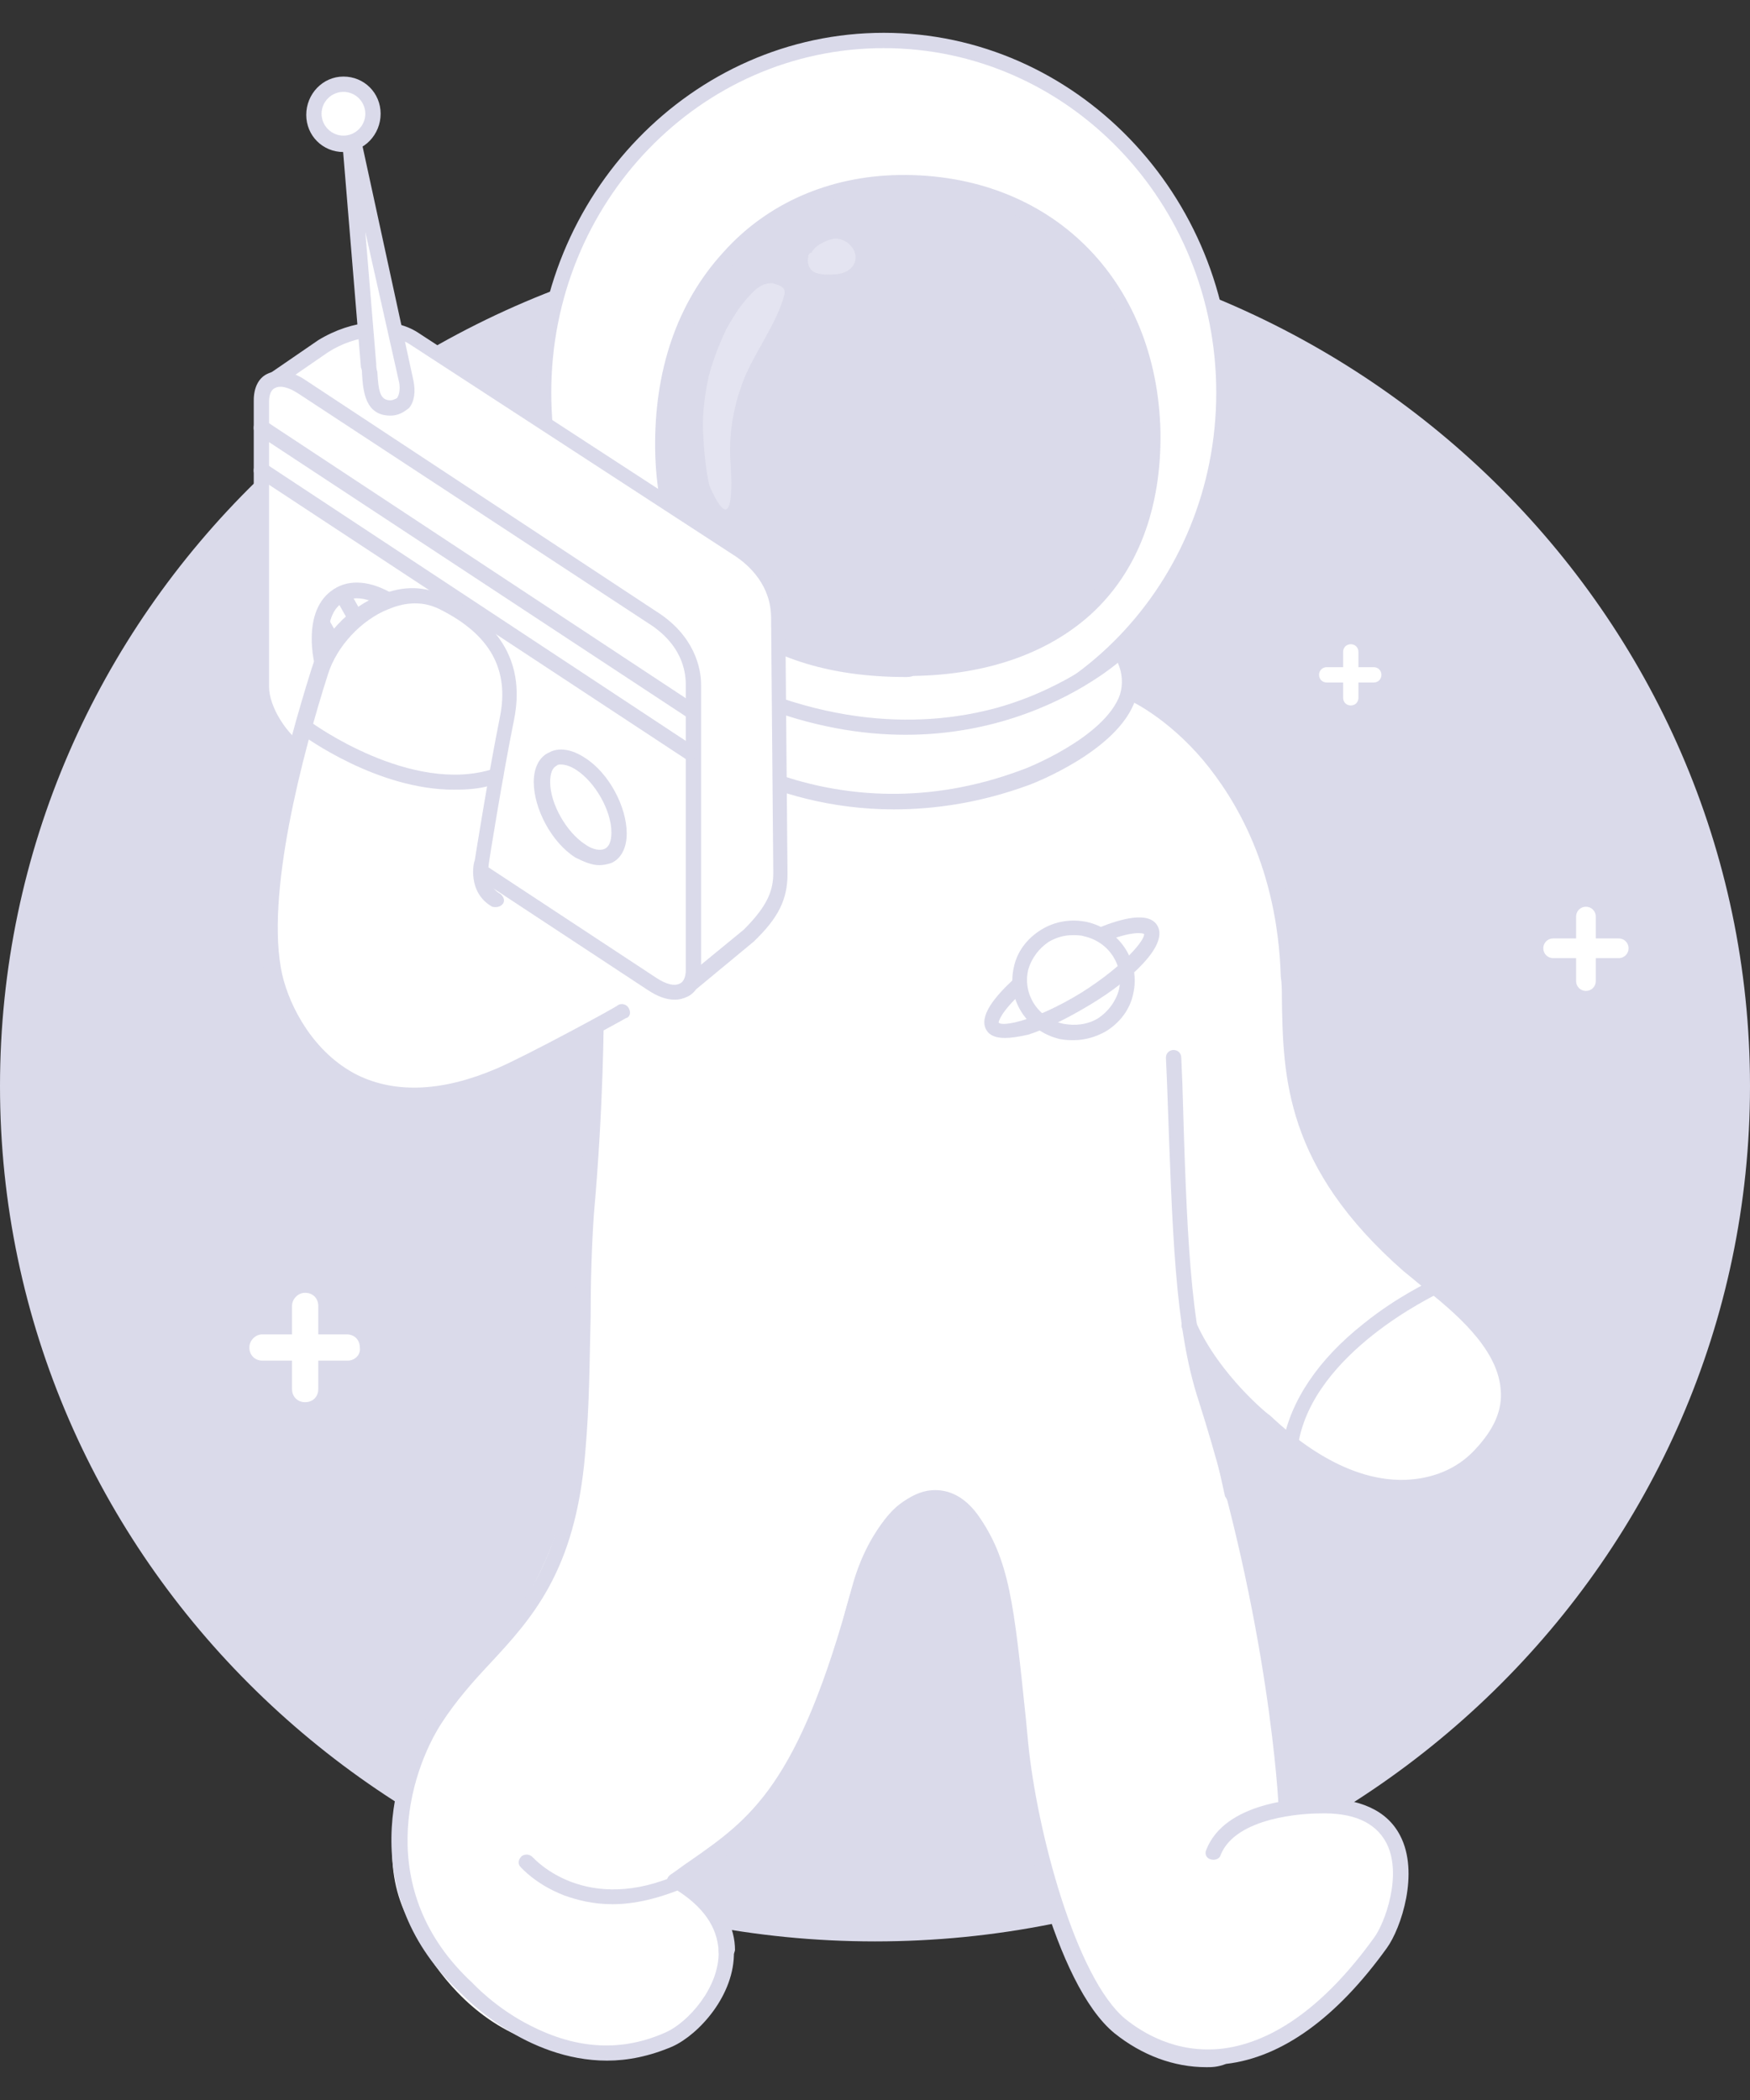 <?xml version="1.0" encoding="utf-8"?>
<!-- Generator: Adobe Illustrator 24.0.0, SVG Export Plug-In . SVG Version: 6.00 Build 0)  -->
<svg version="1.1" id="Layer_1" xmlns="http://www.w3.org/2000/svg" xmlns:xlink="http://www.w3.org/1999/xlink" x="0px" y="0px"
	 viewBox="0 0 160 192" style="enable-background:new 0 0 160 192;" xml:space="preserve">
<rect x="0" y="0" width="160" height="192" fill="#333333" stroke="none"/>
<style type="text/css">
	.st0{fill:#DADAEA;}
	.st1{fill:#FFFFFF;}
	.st2{opacity:0.36;fill:#F8F8FC;enable-background:new    ;}
</style>
<path class="st0" d="M80,177.5c44.2,0,80-35,80-78.2c0-43.2-35.8-78.2-80-78.2c-44.2,0-80,35-80,78.2C0,142.5,35.8,177.5,80,177.5z"
	/>
<path class="st1" d="M120.8,183.8c0,0,11.2-10.6,5.7-16.8c0,0-5.1-3.2-9-1.1c0,0-2.4-24.5-5.5-29.1l-3.5-15.8c0,0,7.4,11,12,12.6
	c0,0,12.6,6.5,17-4.3c0,0,2.6-6.2-9.5-14.4c0,0-11.4-6-10.2-28.8c0,0-2.3-17.1-14.9-22.7c0,0,0.8-2.4-1.2-4c0,0,11-11.3,10.1-26
	c0,0-0.2-22.8-26-29.3c0,0-21.5-4.6-33.5,18.3c0,0-4.5,9-2.1,17l-6.2,41.8l10.2,12.8c0,0-0.3,33.9-2.1,40.3c0,0-0.2,10.8-11.9,21.5
	c0,0-7.9,11.8-2.4,20.5c0,0,6.6,15.7,23.1,9.9c0,0,7.4-3.3,4.7-11.1l-4.5-3.3c0,0,11.4-4,15.4-21c0,0,3.1-18.2,10.6-13.3
	c0,0,5.9,6.2,5.9,22.4c0,0,2.4,29.9,17.2,28.2C110.4,188.3,115,189,120.8,183.8z"/>
<path class="st0" d="M80.8,68.8C63.3,68.8,49,54,49,35.9C49,17.8,63.3,3,80.8,3s31.8,14.8,31.8,32.9C112.6,54,98.3,68.8,80.8,68.8z
	 M80.8,4.4C64,4.4,50.4,18.5,50.4,35.9c0,17.4,13.6,31.5,30.4,31.5c16.8,0,30.4-14.1,30.4-31.5C111.2,18.5,97.6,4.4,80.8,4.4z"/>
<path class="st0" d="M105.3,39.5C105.5,54,95.9,61,83.4,61.2C71,61.4,60.8,55.6,60.6,41.1c-0.2-14.5,9.1-24.2,21.6-24.4
	C94.6,16.5,105.1,25,105.3,39.5z"/>
<path class="st0" d="M82.8,61.9c-14.3,0-22.7-7.5-22.9-20.8c-0.1-7.2,2-13.4,6.2-18c4-4.5,9.7-7,16.1-7.1
	c13.8-0.2,23.6,9.5,23.9,23.5c0.1,7-2.1,12.8-6.4,16.7c-4,3.6-9.6,5.5-16.2,5.6C83.2,61.9,83,61.9,82.8,61.9z M82.6,17.4
	c-0.1,0-0.3,0-0.4,0c-5.9,0.1-11.3,2.4-15,6.6c-3.9,4.3-6,10.2-5.8,17.1c0.2,12.6,8.3,19.6,22.1,19.4c6.3-0.1,11.5-1.9,15.2-5.3
	c4.1-3.7,6.1-9,5.9-15.7C104.4,26.5,95.4,17.4,82.6,17.4z"/>
<path class="st2" d="M73.9,23.5c-0.1,0.4,0,0.9,0.3,1.2c0.3,0.3,0.9,0.4,1.4,0.4c0.5,0,1.1,0,1.6-0.2c0.5-0.2,0.9-0.6,1-1.1
	c0.1-0.5-0.1-1-0.4-1.3c-0.2-0.3-0.6-0.5-0.9-0.6c-0.6-0.2-1.1,0-1.7,0.3c-0.4,0.2-0.8,0.5-1,0.9C74,23.1,73.9,23.3,73.9,23.5z"/>
<path class="st2" d="M71.7,27C71,29.6,69,32.2,68,34.7c-1,2.6-1.4,5.1-1.2,7.8c0,0.1,0.6,7.6-1.9,2c-0.2-0.6-0.5-2.5-0.6-4.7
	c-0.1-1.3,0-3.1,0.5-5.4c0.4-1.5,0.9-2.8,1.6-4.3c0.5-0.9,1.1-1.9,1.8-2.7c0.7-0.8,1.4-1.6,2.5-1.5C70.8,26,72,26.1,71.7,27z"/>
<path class="st1" d="M62.4,60.4c0,0-4,2.9,0.3,6.9c0,0,12.9,10.6,31,3.9c0,0,13.2-4.9,8.7-11.6C102.4,59.5,86.6,74.7,62.4,60.4z"/>
<path class="st0" d="M81.7,74c-11.7,0-19.4-6.2-19.5-6.2c-1.6-1.5-2.4-3-2.3-4.5c0.1-2.1,1.9-3.4,2-3.4l0.4-0.3l0.4,0.2
	C75,67,85,66.4,91.2,64.7c6.7-1.9,10.7-5.6,10.7-5.6l0.6-0.6l0.5,0.7c1.1,1.6,1.3,3.2,0.8,4.8c-1.6,4.7-9.5,7.7-9.8,7.8
	C89.6,73.4,85.5,74,81.7,74z M62.5,61.2c-0.4,0.4-1,1.1-1.1,2.1c-0.1,1.1,0.5,2.2,1.8,3.4c0.1,0.1,12.8,10.2,30.2,3.7
	c0.1,0,7.6-2.9,9-6.9c0.3-1,0.2-2-0.2-2.9C98.9,63.3,83.8,73.6,62.5,61.2z"/>
<path class="st0" d="M66.4,179.1c-0.4,0-0.7-0.3-0.7-0.7c-0.1-2.2-1.4-4.1-4-5.7c-0.3-0.2-0.4-0.6-0.2-1c0.2-0.3,0.6-0.4,1-0.2
	c3.8,2.2,4.7,4.9,4.7,6.8C67.1,178.8,66.8,179.1,66.4,179.1C66.4,179.1,66.4,179.1,66.4,179.1z"/>
<path class="st0" d="M55.5,188.4c-7.4,0-12.9-5.7-13.3-6.1c-9.8-9-6.3-20.7-3-25.6c1.4-2.1,3-3.8,4.5-5.4c3.9-4.2,7.6-8.2,8.4-18.5
	c0.4-4.4,0.4-8.4,0.5-12.4c0.1-3.4,0.1-6.6,0.3-9.5c0.9-10,0.9-18.1,0.9-18.2c0-0.4,0.3-0.7,0.7-0.7c0.4,0,0.7,0.3,0.7,0.7
	c0,0.1,0,8.2-0.9,18.3c-0.2,2.9-0.3,6.1-0.3,9.4c-0.1,4-0.1,8.1-0.5,12.5c-0.9,10.8-4.9,15.1-8.8,19.3c-1.5,1.6-3,3.3-4.3,5.3
	c-3,4.6-6.3,15.4,2.8,23.8l0,0c0,0,2.1,2.3,5.3,3.9c4.3,2.2,8.4,2.4,12.4,0.6c2-0.9,4.9-4.1,4.8-7.4c0-0.4,0.3-0.7,0.7-0.7
	c0,0,0,0,0,0c0.4,0,0.7,0.3,0.7,0.7c0.1,4-3.2,7.6-5.6,8.7C59.4,188,57.4,188.4,55.5,188.4z"/>
<path class="st0" d="M110.3,189c-3,0-5.9-1.1-8.4-3.1c-5.5-4.5-8.8-19.9-9.4-26.3l-0.2-2.1c-1.1-10.7-1.4-14.2-4.1-18
	c-0.9-1.3-2-1.9-3.2-1.7c-2.3,0.4-4.7,3.6-5.8,7.8c-5,18.7-9.6,21.9-15.5,25.9c-0.5,0.4-1.1,0.7-1.6,1.1c-0.3,0.2-0.8,0.2-1-0.2
	c-0.2-0.3-0.2-0.7,0.2-1c0.6-0.4,1.1-0.8,1.7-1.2c5.6-3.9,10-6.9,14.9-25.1c1.3-4.8,4.1-8.3,6.9-8.8c1.2-0.2,3,0,4.6,2.2
	c2.9,4.1,3.3,8.1,4.4,18.7l0.2,2.1c0.8,8.2,4.4,21.6,8.9,25.3c1.5,1.2,4.6,3.2,8.9,2.7c4.7-0.6,9.4-4,13.8-10.1
	c1-1.3,2.7-5.9,1.1-8.8c-1-1.8-3-2.7-6.1-2.6c-1.3,0-7.6,0.3-9,3.8c-0.1,0.4-0.6,0.5-0.9,0.4c-0.4-0.1-0.6-0.5-0.4-0.9
	c1.7-4.3,8.3-4.7,10.3-4.7c3.7,0,6.2,1.1,7.4,3.4c1.8,3.4,0.1,8.5-1.2,10.3c-4.6,6.4-9.6,10-14.7,10.6
	C111.3,189,110.8,189,110.3,189z"/>
<path class="st0" d="M117.6,165.9c-0.4,0-0.7-0.3-0.7-0.7c0-0.2-0.8-16.7-7.3-37.1c-2.2-6.7-2.4-15.2-2.9-29.1l-0.1-2.3
	c0-0.4,0.3-0.7,0.7-0.7c0,0,0,0,0,0c0.4,0,0.7,0.3,0.7,0.7l0.1,2.3c0.4,13.8,0.7,22.1,2.8,28.7c6.6,20.6,7.4,37.3,7.4,37.4
	C118.3,165.5,118,165.8,117.6,165.9C117.6,165.9,117.6,165.9,117.6,165.9z"/>
<path class="st0" d="M128.1,136.7c-3,0-7.6-1.1-13-6.3c-0.2-0.1-4.8-3.9-7-8.9c-0.2-0.4,0-0.8,0.4-0.9c0.4-0.2,0.8,0,0.9,0.4
	c2.1,4.7,6.6,8.4,6.7,8.4c5.3,5,9.6,6,12.4,5.9c2.5-0.1,4.7-1,6.3-2.7c1.8-1.9,2.6-3.7,2.4-5.6c-0.3-3.8-4.3-7.1-7.2-9.4
	c-0.6-0.5-1.2-1-1.7-1.4c-10.8-9.5-11-17.7-11.1-25c0-0.6,0-1.3-0.1-1.9c-0.3-9.9-4.1-16.2-7.1-19.8c-3.3-3.9-6.6-5.4-6.6-5.4
	c-0.4-0.2-0.5-0.6-0.3-0.9c0.2-0.3,0.6-0.5,0.9-0.3c0.1,0.1,3.6,1.7,7.1,5.7c3.2,3.7,7.2,10.3,7.5,20.7c0,0.6,0,1.3,0.1,1.9
	c0.2,7,0.3,14.9,10.7,24c0.4,0.4,1,0.9,1.6,1.3c3,2.4,7.4,6,7.8,10.4c0.2,2.3-0.8,4.5-2.8,6.6c-1.8,1.9-4.4,3.1-7.3,3.1
	C128.4,136.7,128.3,136.7,128.1,136.7z"/>
<path class="st0" d="M118,132.7c0,0-0.1,0-0.1,0c-0.4-0.1-0.6-0.4-0.6-0.8c0.7-3.8,3.2-7.6,7.4-10.9c3.1-2.5,6-3.8,6.1-3.9
	c0.4-0.2,0.8,0,0.9,0.3c0.2,0.3,0,0.8-0.3,0.9c-0.1,0.1-11.3,5.3-12.7,13.7C118.6,132.4,118.4,132.7,118,132.7z"/>
<path class="st0" d="M56,174.1c-1.8,0-3.3-0.4-4.4-0.8c-2.6-1-3.9-2.5-4-2.6c-0.3-0.3-0.2-0.7,0.1-1c0.3-0.2,0.7-0.2,1,0.1
	c0.2,0.2,4.9,5.4,13.5,1.5c0.4-0.2,0.8,0,0.9,0.3c0.2,0.3,0,0.8-0.3,0.9C60.2,173.6,58,174.1,56,174.1z"/>
<path class="st1" d="M63.1,90l5.5-4.5c2.2-2.2,2.9-3.7,2.9-5.7l-0.2-23.3c0-3-1.7-5-3.8-6.4L37.9,30.9c-2.1-1.3-5.5-1-8.3,0.7
	l-4.8,3.3l-0.2,29.5L63.1,90z"/>
<path class="st0" d="M63.1,90.9L23.8,64.8l0.2-30.2l5.1-3.5c3.1-1.9,6.8-2.2,9.1-0.7l29.5,19.2c1.9,1.2,4.1,3.4,4.1,7l0.2,23.3
	c0,2.3-0.8,4-3.1,6.2l0,0L63.1,90.9z M25.3,64.1L63,89.1l5-4.1c2.2-2.2,2.7-3.6,2.7-5.2l-0.2-23.3c0-2.9-1.9-4.8-3.5-5.8L37.5,31.5
	c-1.8-1.2-5-0.9-7.5,0.7l-4.5,3.1L25.3,64.1z"/>
<path class="st1" d="M59.6,90L27.7,68.9c-2.1-1.4-3.8-4.1-3.8-6.2V36.6c0-2,1.7-2.6,3.8-1.2l31.9,21.1c2.8,1.7,3.8,4.1,3.8,6.2v26.1
	C63.4,90.8,61.7,91.3,59.6,90z"/>
<path class="st0" d="M61.7,91.4c-0.8,0-1.6-0.3-2.5-0.9L27.3,69.5C25,68,23.2,65,23.2,62.8V36.6c0-1.1,0.4-2,1.2-2.4
	c1-0.5,2.3-0.3,3.6,0.6L60,55.9c3.5,2.2,4.1,5.2,4.1,6.7v26.1c0,1.1-0.4,2-1.2,2.4C62.5,91.3,62.1,91.4,61.7,91.4z M60,89.4
	c0.9,0.6,1.7,0.8,2.2,0.5c0.4-0.2,0.5-0.8,0.5-1.2V62.6c0-1.3-0.4-3.7-3.4-5.6L27.3,36c-0.9-0.6-1.7-0.8-2.2-0.5
	c-0.4,0.2-0.5,0.8-0.5,1.2v26.1c0,1.8,1.6,4.4,3.5,5.6L60,89.4z"/>
<path class="st0" d="M63.1,65.6c-0.1,0-0.3,0-0.4-0.1L23.5,39.7c-0.3-0.2-0.4-0.6-0.2-1c0.2-0.3,0.7-0.4,1-0.2l39.1,25.8
	c0.3,0.2,0.4,0.6,0.2,1C63.5,65.5,63.3,65.6,63.1,65.6z"/>
<path class="st0" d="M63.1,69.5c-0.1,0-0.3,0-0.4-0.1L23.5,43.6c-0.3-0.2-0.4-0.6-0.2-1c0.2-0.3,0.7-0.4,1-0.2l39.1,25.8
	c0.3,0.2,0.4,0.6,0.2,1C63.5,69.4,63.3,69.5,63.1,69.5z"/>
<path class="st0" d="M39.4,72.4c-1.2,0-2.5-0.4-3.8-1.3c-3.9-2.6-7.1-8.2-7.1-12.7c0-2.3,0.8-3.9,2.3-4.7c1.5-0.8,3.5-0.5,5.6,0.9
	c3.9,2.6,7.1,8.2,7.1,12.7c0,2.3-0.8,3.9-2.3,4.7C40.6,72.2,40,72.4,39.4,72.4z M32.6,54.7c-0.4,0-0.8,0.1-1.1,0.3
	c-1,0.5-1.5,1.7-1.5,3.4c0,4,2.9,9.2,6.4,11.5c1.6,1.1,3.1,1.4,4.1,0.8c1-0.5,1.5-1.7,1.5-3.4c0-4-2.9-9.2-6.4-11.5
	C34.5,55.1,33.5,54.7,32.6,54.7z"/>
<path class="st0" d="M54.8,79.1c-0.7,0-1.4-0.3-2.2-0.7c-2.2-1.4-3.8-4.5-3.8-6.9c0-1.3,0.5-2.3,1.4-2.7c0.9-0.5,2.1-0.3,3.3,0.5
	c2.2,1.4,3.8,4.5,3.8,6.9c0,1.3-0.5,2.3-1.4,2.7C55.6,79,55.2,79.1,54.8,79.1z M51.3,69.9c-0.2,0-0.3,0-0.4,0.1
	c-0.4,0.2-0.6,0.7-0.6,1.5c0,2,1.5,4.6,3.2,5.7c0.7,0.5,1.4,0.6,1.8,0.4c0.4-0.2,0.6-0.7,0.6-1.5c0-2-1.5-4.6-3.2-5.7
	C52.1,70,51.6,69.9,51.3,69.9z"/>
<path class="st0" d="M42.4,68.9c-0.3,0-0.5-0.1-0.6-0.4l-7.4-13.4c-0.2-0.3-0.1-0.8,0.3-0.9c0.3-0.2,0.8-0.1,1,0.3L43,67.9
	c0.2,0.3,0.1,0.8-0.3,0.9C42.7,68.9,42.5,68.9,42.4,68.9z"/>
<path class="st0" d="M40.8,72.1c-0.3,0-0.5-0.1-0.6-0.4l-9.4-16.8c-0.2-0.3-0.1-0.8,0.3-0.9c0.3-0.2,0.8-0.1,1,0.3l9.4,16.8
	c0.2,0.3,0.1,0.8-0.3,0.9C41,72.1,40.9,72.1,40.8,72.1z"/>
<path class="st0" d="M37.4,71.8c-0.2,0-0.5-0.1-0.6-0.4l-8-14.1c-0.2-0.3-0.1-0.8,0.3-0.9c0.3-0.2,0.8-0.1,1,0.3l8,14.1
	c0.2,0.3,0.1,0.8-0.3,0.9C37.7,71.7,37.5,71.8,37.4,71.8z"/>
<path class="st1" d="M56.9,92.3c0,0-8.5,4.7-11.2,5.8c-13.7,5.9-19.4-3.9-20.6-9c-1.7-7.1,1.6-19.7,4.2-27.9
	c1.4-4.4,6.9-8.4,11.2-6.3c4.9,2.5,6.8,6,5.9,10.7c-1,4.9-2.3,13.1-2.3,13.1s-0.6,2.4,1.3,3.5"/>
<path class="st0" d="M37.8,100.7c-2.1,0-4-0.4-5.8-1.3c-4.4-2.2-6.9-6.6-7.7-10.1c-1.8-7.5,1.9-20.9,4.2-28.2
	c0.9-2.9,3.4-5.6,6.3-6.7c2.1-0.9,4.1-0.8,5.9,0.1C45.9,57,48,60.8,47,65.8c-1,4.9-2.3,13-2.3,13.1c0,0.1-0.4,2,1,2.8
	c0.3,0.2,0.5,0.6,0.3,0.9c-0.2,0.3-0.6,0.4-1,0.3c-2.3-1.3-1.7-4.1-1.6-4.2c0,0,1.3-8.2,2.3-13.1c0.9-4.4-0.9-7.6-5.5-9.9
	c-1.8-0.9-3.5-0.5-4.7,0c-2.5,1-4.7,3.4-5.5,5.9c-2.3,7.2-5.8,20.3-4.2,27.5c0.7,3,2.9,7.2,6.9,9.2c3.5,1.7,7.8,1.5,12.7-0.6
	c2.6-1.1,11.1-5.7,11.1-5.8c0.3-0.2,0.8-0.1,1,0.3s0.1,0.8-0.3,0.9c-0.3,0.2-8.6,4.7-11.3,5.9C43,100,40.3,100.7,37.8,100.7z"/>
<path class="st1" d="M37.1,34.8l-5.3-24.4l1.9,23c0.2,1.8,0.1,3.9,1.9,3.9C36.9,37.3,37.4,36.1,37.1,34.8z"/>
<path class="st0" d="M35.7,38c-2.3,0-2.5-2.2-2.6-3.8c0-0.2,0-0.4-0.1-0.6l-1.9-23l1.4-0.2l5.3,24.4c0.2,1,0.1,1.9-0.4,2.5
	C36.9,37.7,36.4,38,35.7,38z M33.4,21.2l1,12.1c0,0.2,0,0.4,0.1,0.7c0.1,1.9,0.3,2.6,1.2,2.6c0.2,0,0.4-0.1,0.6-0.2
	c0.2-0.3,0.3-0.8,0.2-1.4v0L33.4,21.2z"/>
<path class="st0" d="M41.5,72.2c-7,0-13.6-4.8-14-5.1c-0.3-0.2-0.4-0.7-0.1-1c0.2-0.3,0.7-0.4,1-0.1c0.1,0.1,9.2,6.7,16.7,4.3
	c0.4-0.1,0.8,0.1,0.9,0.4c0.1,0.4-0.1,0.8-0.5,0.9C44.2,72.1,42.9,72.2,41.5,72.2z"/>
<path class="st0" d="M98.2,95.1c-0.4,0-0.8,0-1.3-0.1c-3-0.7-4.9-3.6-4.2-6.6c0.3-1.4,1.2-2.6,2.5-3.4c1.3-0.8,2.8-1,4.2-0.7
	c3,0.7,4.9,3.6,4.2,6.6c-0.3,1.4-1.2,2.6-2.5,3.4C100.2,94.8,99.2,95.1,98.2,95.1z M98.1,85.5c-0.8,0-1.5,0.2-2.2,0.6
	c-0.9,0.6-1.6,1.5-1.9,2.6c-0.5,2.2,0.9,4.4,3.2,4.9c1.1,0.2,2.2,0.1,3.2-0.5c0.9-0.6,1.6-1.5,1.9-2.6c0.5-2.2-0.9-4.4-3.2-4.9
	C98.8,85.5,98.4,85.5,98.1,85.5z"/>
<path class="st0" d="M91.9,94.9c-0.8,0-1.4-0.2-1.7-0.7c-0.8-1.3,0.9-3.2,2.4-4.6c0.3-0.3,0.7-0.2,1,0.1c0.3,0.3,0.2,0.7-0.1,1
	c-2,1.8-2.2,2.7-2.2,2.8c0.4,0.4,3.4-0.2,7.5-2.7c4-2.5,5.9-4.9,5.8-5.4c-0.1-0.1-1.1-0.3-3.6,0.7c-0.4,0.1-0.8,0-0.9-0.4
	c-0.1-0.4,0-0.8,0.4-0.9c2-0.8,4.5-1.5,5.3-0.2c0.5,0.8,0.1,2-1.3,3.5c-1.2,1.3-2.9,2.6-4.9,3.8c-2,1.2-4,2.2-5.6,2.7
	C93.1,94.8,92.4,94.9,91.9,94.9z"/>
<path class="st1" d="M31.8,124.4H24c-0.7,0-1.2-0.5-1.2-1.2c0-0.6,0.5-1.2,1.2-1.2h7.7c0.7,0,1.2,0.5,1.2,1.2
	C33,123.9,32.4,124.4,31.8,124.4z"/>
<path class="st1" d="M27.9,128.2c-0.7,0-1.2-0.5-1.2-1.2v-7.6c0-0.6,0.5-1.2,1.2-1.2c0.7,0,1.2,0.5,1.2,1.2v7.6
	C29.1,127.7,28.6,128.2,27.9,128.2z"/>
<path class="st1" d="M125.6,62.4h-4.3c-0.4,0-0.7-0.3-0.7-0.7s0.3-0.7,0.7-0.7h4.3c0.4,0,0.7,0.3,0.7,0.7S126,62.4,125.6,62.4z"/>
<path class="st1" d="M123.5,64.5c-0.4,0-0.7-0.3-0.7-0.7v-4.2c0-0.4,0.3-0.7,0.7-0.7c0.4,0,0.7,0.3,0.7,0.7v4.2
	C124.2,64.2,123.9,64.5,123.5,64.5z"/>
<path class="st1" d="M148,87.6h-6c-0.5,0-0.9-0.4-0.9-0.9c0-0.5,0.4-0.9,0.9-0.9h6c0.5,0,0.9,0.4,0.9,0.9
	C148.9,87.2,148.5,87.6,148,87.6z"/>
<path class="st1" d="M145,90.6c-0.5,0-0.9-0.4-0.9-0.9v-5.9c0-0.5,0.4-0.9,0.9-0.9c0.5,0,0.9,0.4,0.9,0.9v5.9
	C145.9,90.2,145.5,90.6,145,90.6z"/>
<path class="st1" d="M31.4,13.1c1.5,0,2.7-1.2,2.7-2.7c0-1.5-1.2-2.7-2.7-2.7c-1.5,0-2.7,1.2-2.7,2.7C28.7,11.9,29.9,13.1,31.4,13.1
	z"/>
<path class="st0" d="M31.4,13.9c-1.9,0-3.4-1.5-3.4-3.4S29.5,7,31.4,7c1.9,0,3.4,1.5,3.4,3.4S33.3,13.9,31.4,13.9z M31.4,8.4
	c-1.1,0-2,0.9-2,2c0,1.1,0.9,2,2,2c1.1,0,2-0.9,2-2C33.4,9.3,32.5,8.4,31.4,8.4z"/>
</svg>
